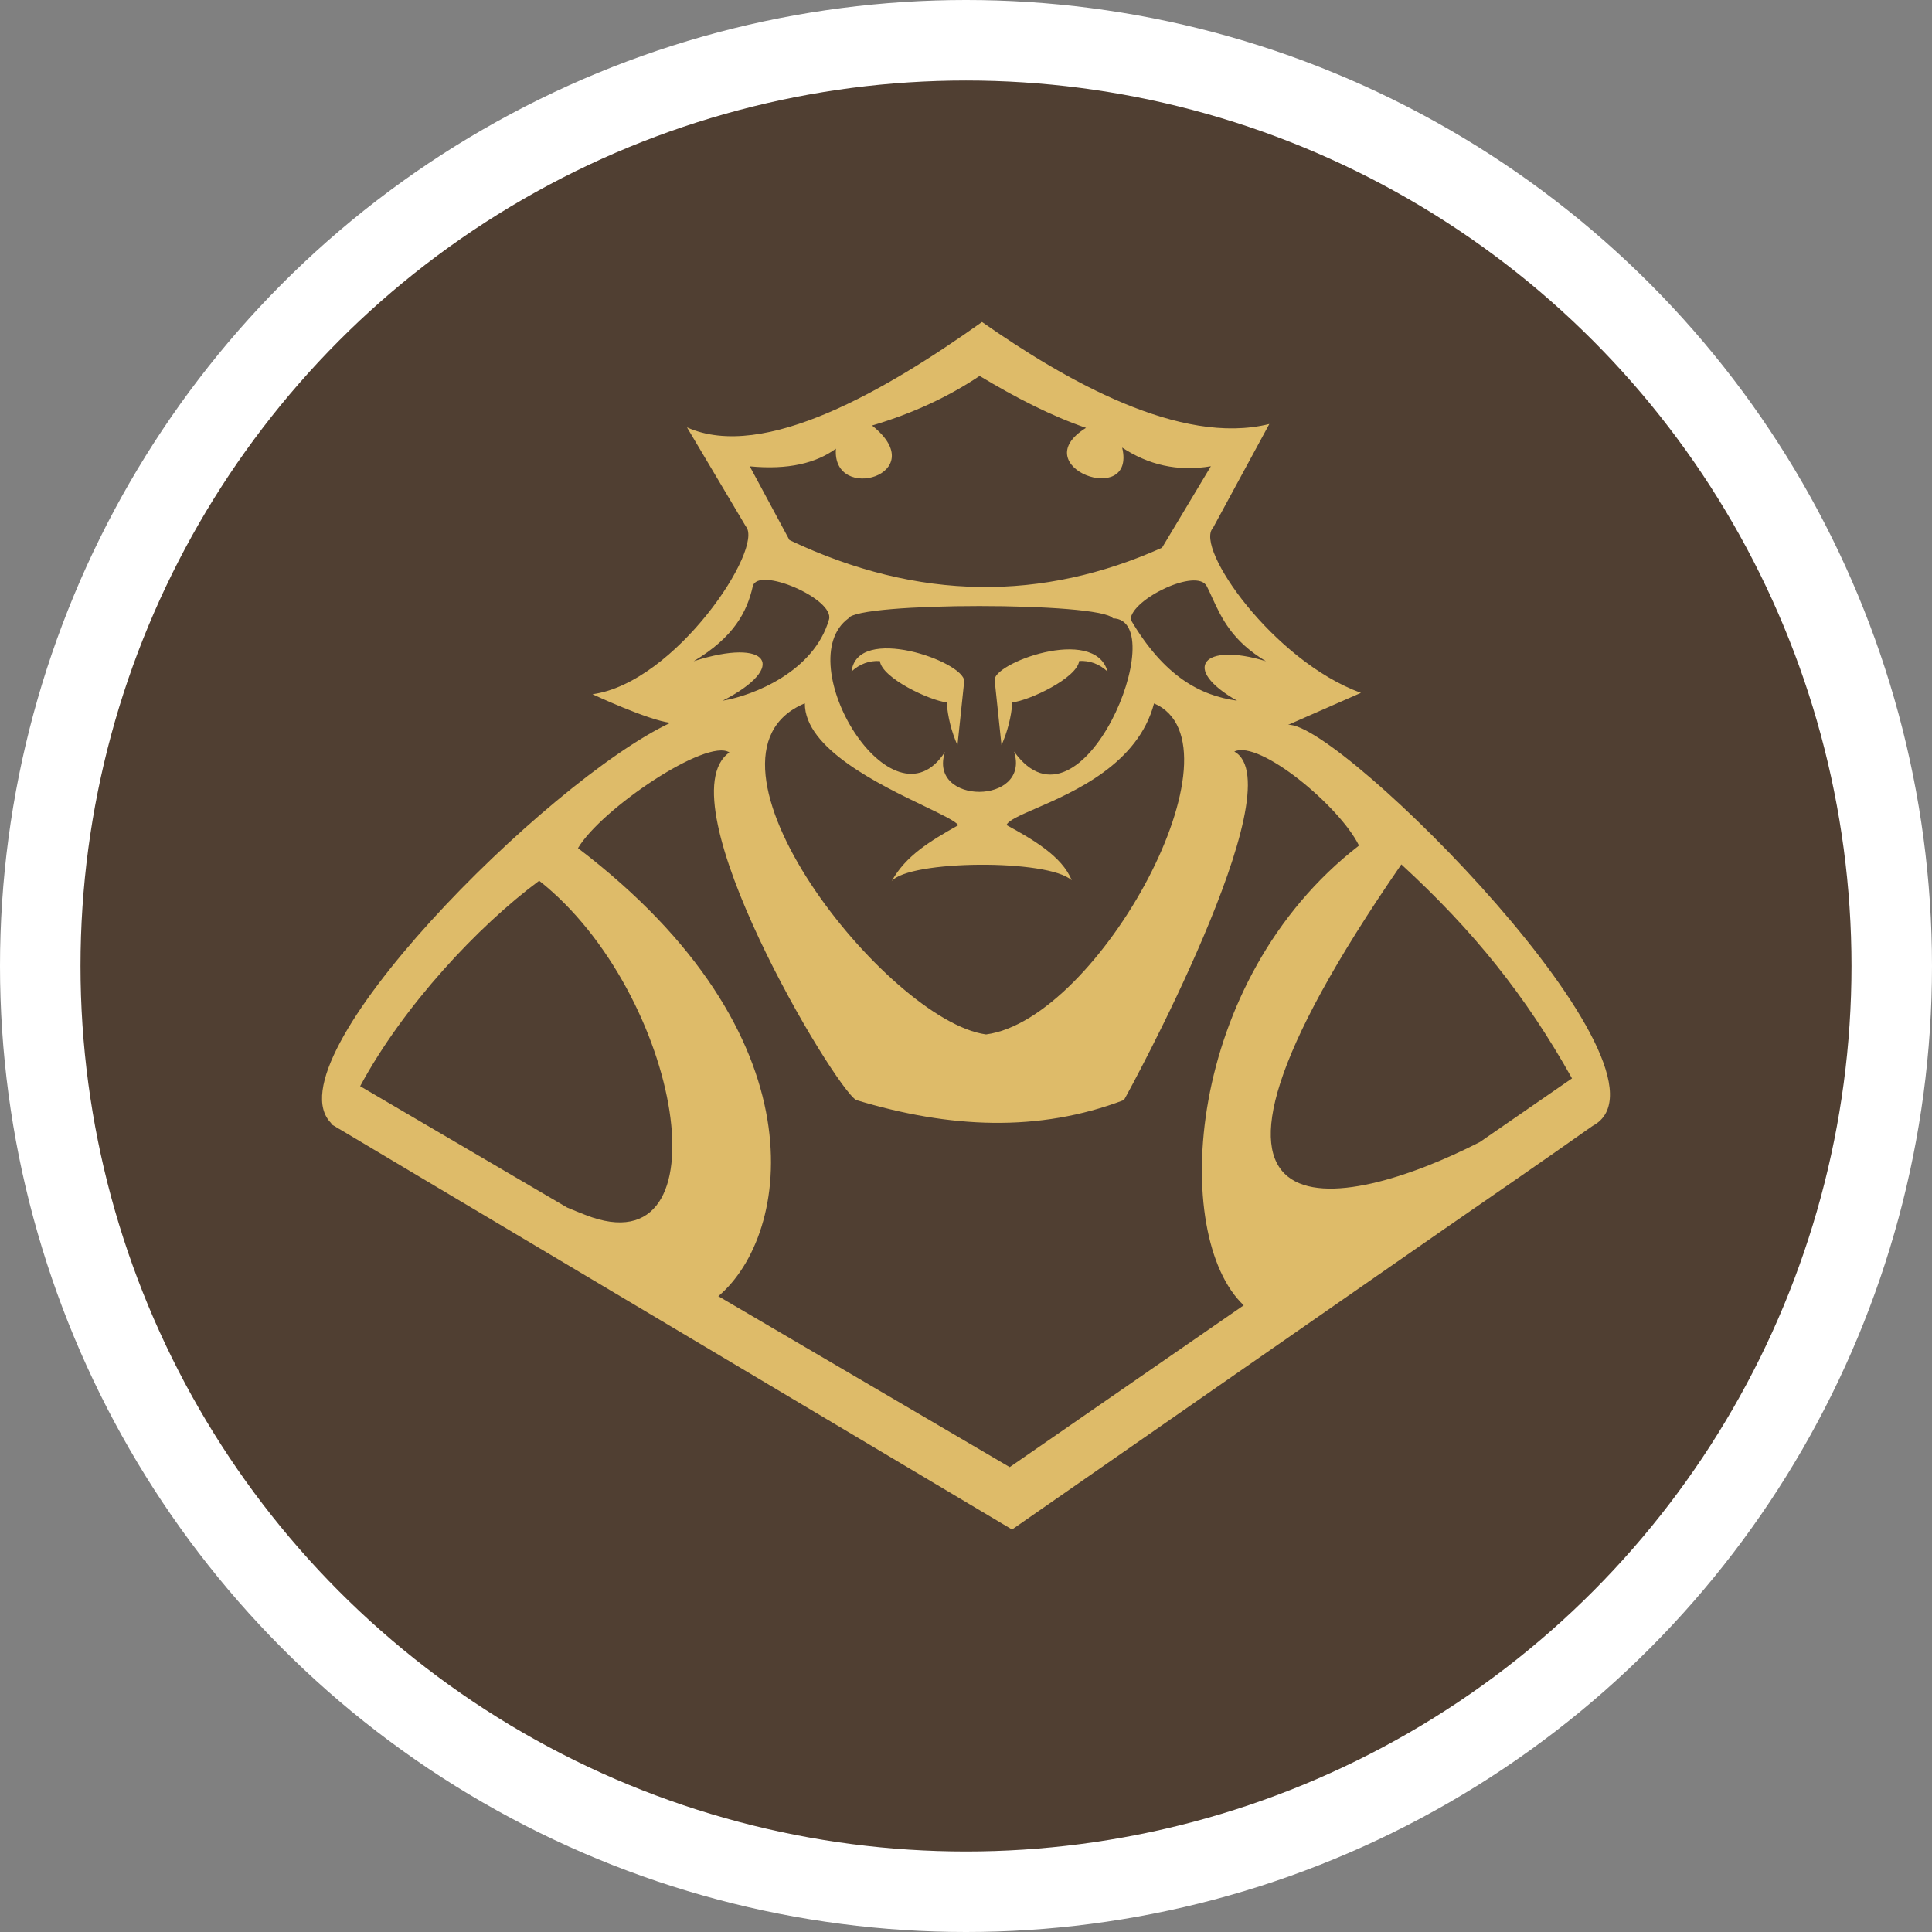 <svg width="24" height="24" viewBox="0 0 24 24" fill="none" xmlns="http://www.w3.org/2000/svg">
<rect x="0" y="0" width="24" height="24" fill="#808080" stroke="none"/>
<circle cx="12" cy="12" r="12" fill="white"/>
<circle cx="12" cy="12" r="11" fill="#503F32"/>
<path fill-rule="evenodd" clip-rule="evenodd" d="M16.002 9.004C16.64 8.959 21.007 13.332 19.785 13.986L19.753 14.008C19.145 14.437 18.563 14.838 17.997 15.229C17.98 15.241 17.963 15.252 17.946 15.264L12.572 19L5.23 14.629L5.203 14.613C5.203 14.613 5.203 14.613 5.203 14.613L4.223 14.029C4.203 14.019 4.185 14.009 4.169 13.997L4.11 13.962L4.116 13.954C3.325 13.174 6.796 9.697 8.328 8.979C8.05 8.947 7.36 8.624 7.36 8.624C8.393 8.483 9.498 6.804 9.265 6.539L8.534 5.309C9.489 5.736 11.015 4.842 12.199 4C13.236 4.726 14.661 5.542 15.768 5.267L15.068 6.558C14.835 6.803 15.816 8.209 16.906 8.607L16.002 9.004ZM4.474 13.493C5.01 12.496 5.942 11.501 6.698 10.941C8.467 12.339 9.054 15.791 7.274 15.093C7.194 15.062 7.118 15.031 7.046 15.001L4.474 13.493ZM8.923 16.102C9.828 15.34 10.224 12.855 7.18 10.536C7.472 10.046 8.78 9.164 9.061 9.347C8.226 9.932 10.367 13.515 10.636 13.665C11.798 14.017 12.902 14.068 13.962 13.665C13.996 13.613 16.101 9.758 15.333 9.336C15.643 9.187 16.641 10.013 16.882 10.504C14.713 12.182 14.539 15.357 15.45 16.215L12.543 18.225L8.923 16.102ZM18.383 14.187C16.674 15.062 14.053 15.602 17.408 10.738C18.306 11.563 18.954 12.37 19.528 13.396L18.383 14.187ZM9.314 5.793C9.314 5.793 9.314 5.793 9.314 5.793V5.792L9.314 5.793ZM9.314 5.793L9.807 6.709C11.415 7.472 12.955 7.468 14.435 6.804L15.042 5.792C14.627 5.862 14.263 5.773 13.94 5.56C14.12 6.315 12.713 5.798 13.491 5.315C13.064 5.169 12.621 4.942 12.169 4.67C11.792 4.922 11.352 5.132 10.833 5.286C11.597 5.893 10.332 6.259 10.384 5.574C10.137 5.753 9.792 5.839 9.314 5.793ZM8.978 8.704C8.977 8.704 8.977 8.704 8.976 8.704V8.705C8.977 8.705 8.977 8.704 8.978 8.704ZM10.298 7.696C10.112 8.341 9.362 8.64 8.978 8.704C9.797 8.284 9.55 7.913 8.617 8.214C9.116 7.916 9.28 7.6 9.351 7.285C9.409 7.026 10.372 7.44 10.298 7.696ZM13.313 10.935C13.196 10.638 12.824 10.424 12.503 10.249V10.249C12.527 10.191 12.67 10.129 12.867 10.043C13.344 9.836 14.138 9.49 14.336 8.738C15.514 9.243 13.656 12.664 12.249 12.85C11.018 12.682 8.419 9.393 9.998 8.737C9.995 9.3 10.924 9.746 11.488 10.017C11.708 10.123 11.872 10.202 11.904 10.251C11.546 10.453 11.253 10.63 11.076 10.947C11.292 10.684 13.021 10.668 13.313 10.935ZM15.367 8.704C14.913 8.641 14.463 8.407 14.045 7.696L14.045 7.696C14.052 7.444 14.873 7.045 14.992 7.284C15.015 7.329 15.036 7.375 15.057 7.422C15.175 7.678 15.304 7.961 15.726 8.214C14.947 7.974 14.661 8.303 15.367 8.704ZM11.739 9.34C11.74 9.339 11.74 9.339 11.74 9.338H11.74C11.74 9.339 11.74 9.339 11.739 9.34ZM12.597 9.336C12.809 10.002 11.522 10.004 11.739 9.34C11.084 10.362 9.796 8.224 10.54 7.681C10.645 7.478 13.675 7.477 13.825 7.681C14.574 7.697 13.436 10.509 12.597 9.336ZM11.978 8.46C11.97 8.215 10.649 7.751 10.578 8.342L10.577 8.342C10.681 8.247 10.798 8.204 10.93 8.212C10.958 8.425 11.551 8.703 11.76 8.725C11.774 8.909 11.819 9.087 11.894 9.258L11.978 8.46ZM13.758 8.342C13.655 8.247 13.537 8.204 13.406 8.211C13.378 8.425 12.784 8.703 12.576 8.725C12.562 8.909 12.516 9.087 12.441 9.257L12.357 8.459C12.3 8.25 13.597 7.76 13.758 8.341L13.758 8.342Z" fill="#DEBB69"/>
</svg>
